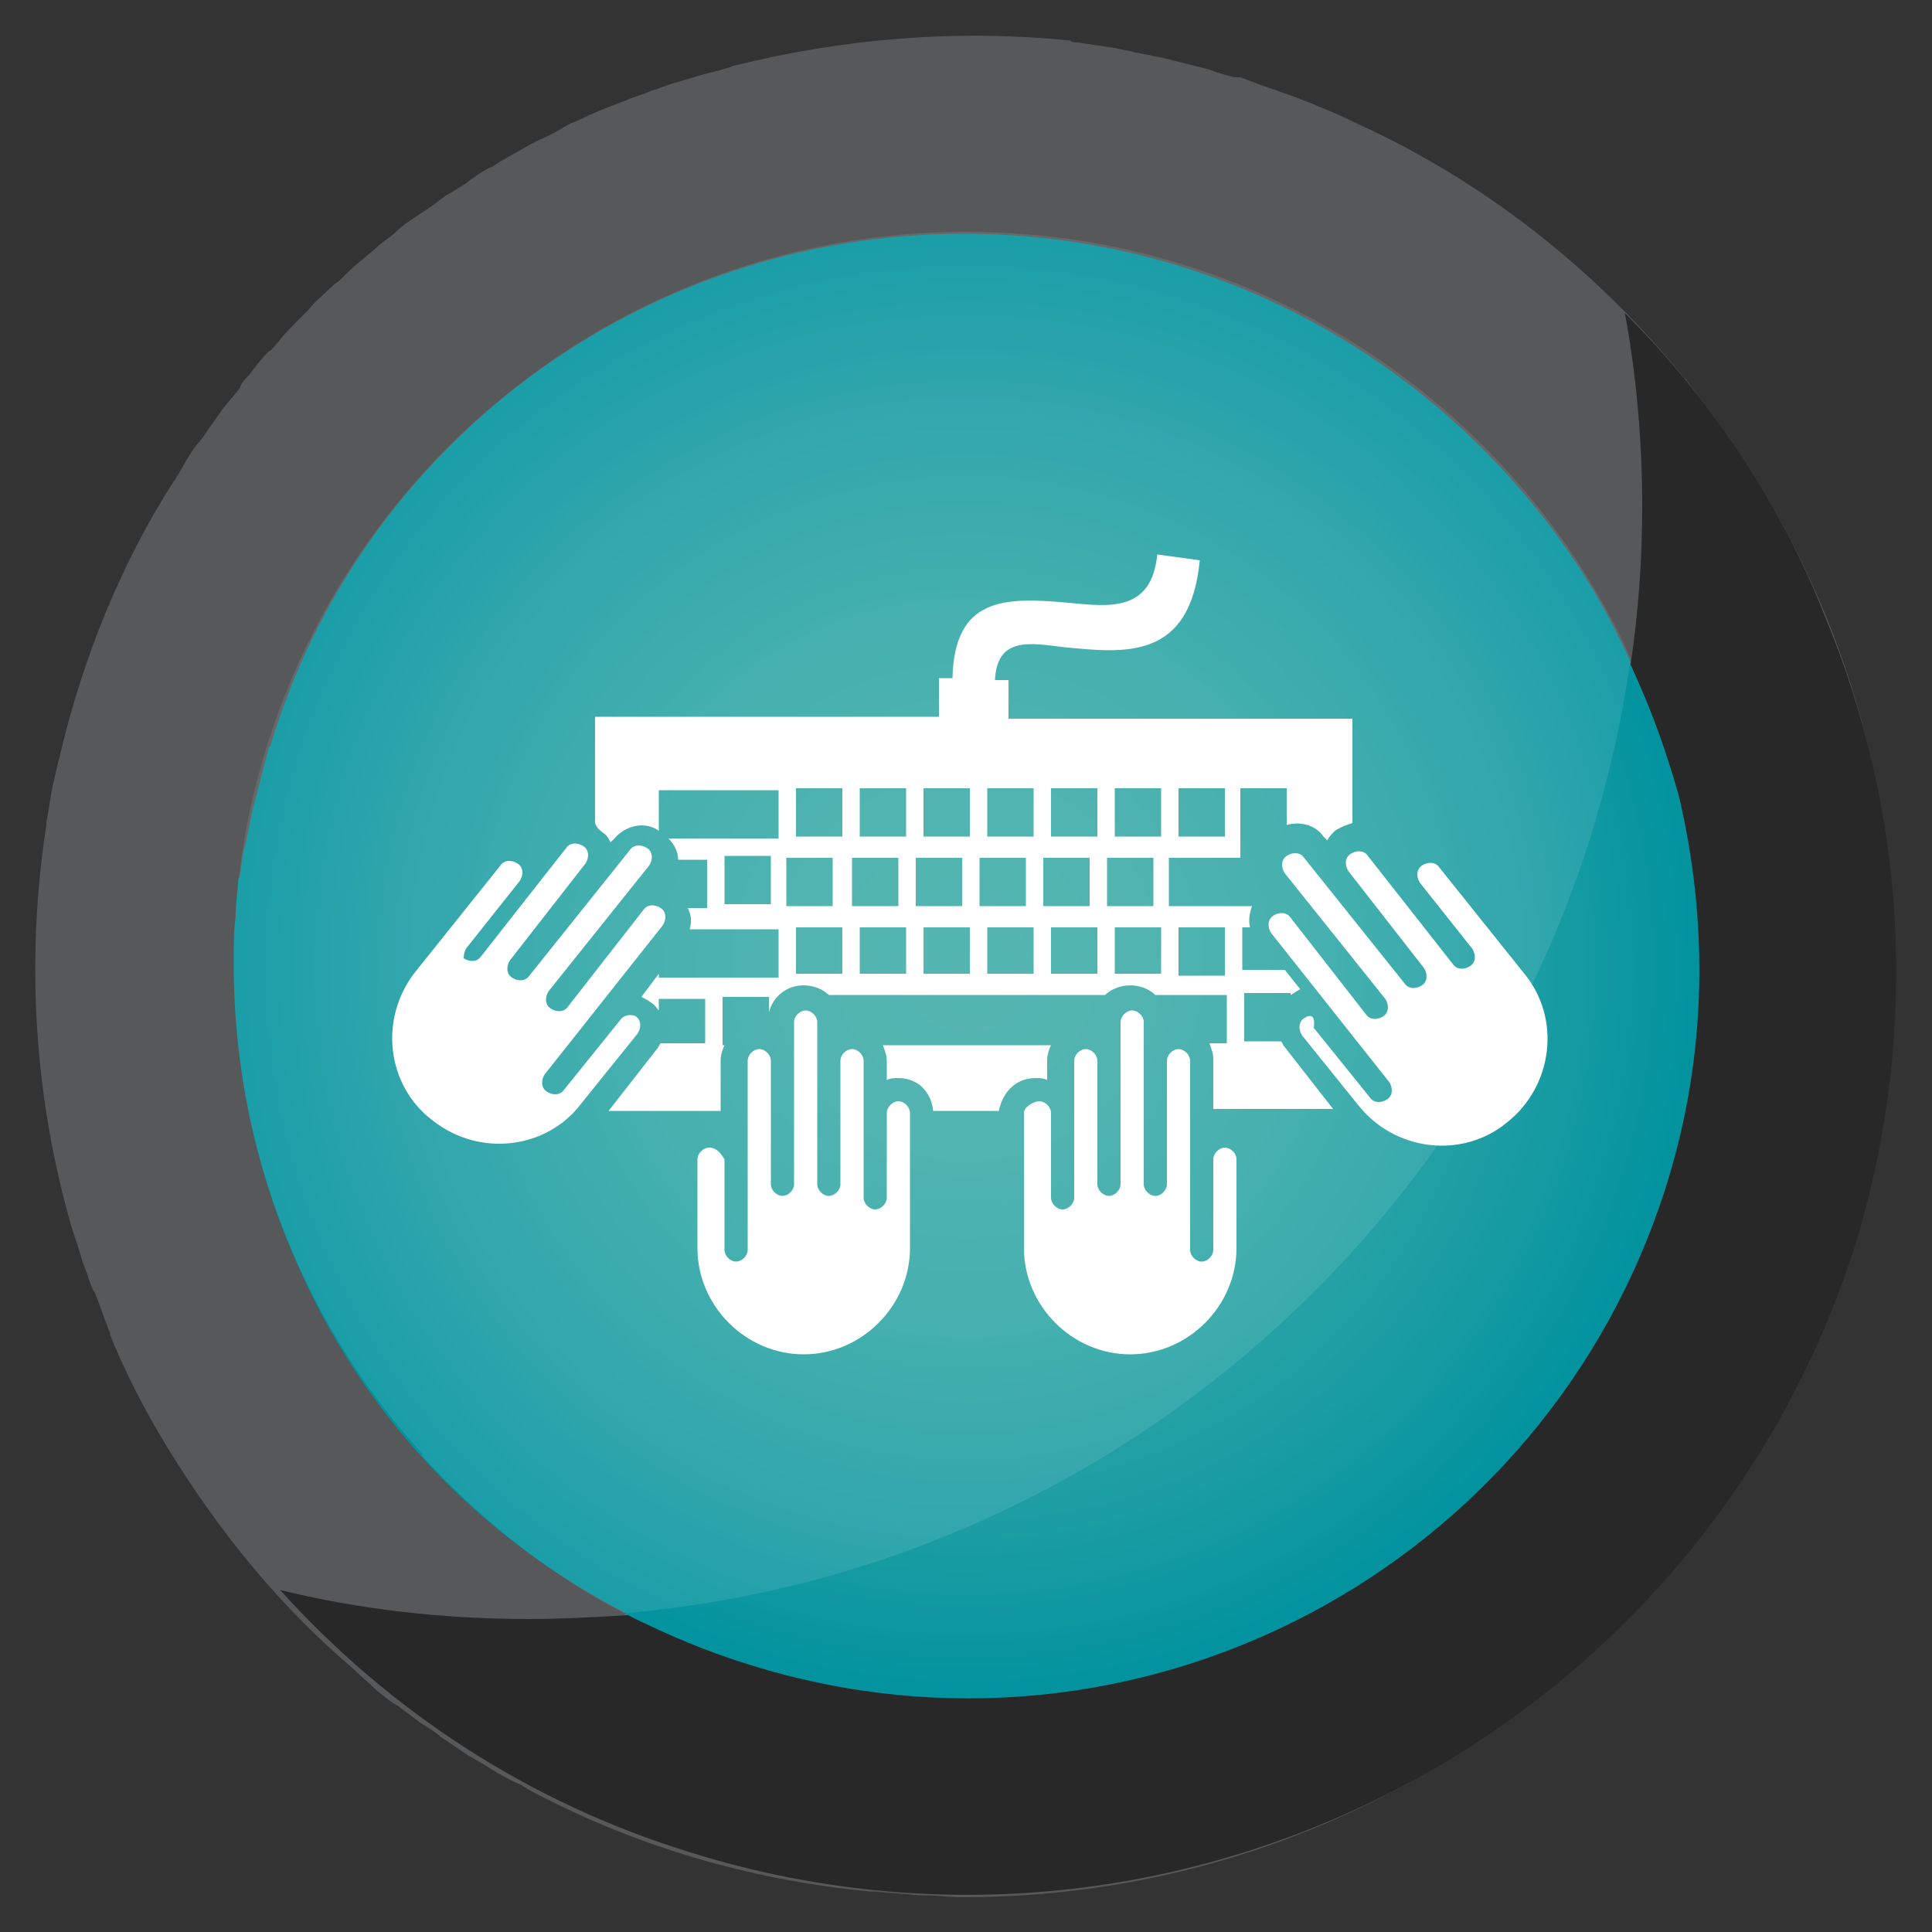<?xml version="1.0" encoding="utf-8"?>
<!-- Generator: Adobe Illustrator 25.0.1, SVG Export Plug-In . SVG Version: 6.00 Build 0)  -->
<svg version="1.1" id="Layer_1" xmlns="http://www.w3.org/2000/svg" xmlns:xlink="http://www.w3.org/1999/xlink" x="0px" y="0px"
	 viewBox="0 0 100 100" style="enable-background:new 0 0 100 100;" xml:space="preserve">
<rect x="0" y="0" width="100" height="100" fill="#333333" stroke="none"/>
<style type="text/css">
	.st0{fill:url(#SVGID_1_);}
	.st1{fill:#57585A;}
	.st2{fill:#282828;}
	.st3{opacity:0.1;fill:#FFFFFF;enable-background:new    ;}
	.st4{fill:#FFFFFF;}
	.st5{fill-rule:evenodd;clip-rule:evenodd;fill:#FFFFFF;}
</style>
<radialGradient id="SVGID_1_" cx="50.052" cy="560.1" r="38.476" gradientTransform="matrix(1 0 0 1 0 -510)" gradientUnits="userSpaceOnUse">
	<stop  offset="0" style="stop-color:#42AEA8"/>
	<stop  offset="0.235" style="stop-color:#3EACA7"/>
	<stop  offset="0.491" style="stop-color:#30A7A6"/>
	<stop  offset="0.757" style="stop-color:#1B9DA3"/>
	<stop  offset="1" style="stop-color:#00929F"/>
</radialGradient>
<path class="st0" d="M83.2,30.5c-6.7-11.4-19.1-18.9-33.1-18.9c-21.2,0-38.5,17.3-38.5,38.5c0,9.9,3.7,19,9.9,25.8h-0.1
	c7,7.8,17.3,12.7,28.6,12.7c21.2,0,38.5-17.3,38.5-38.5C88.6,43,86.6,36.3,83.2,30.5z"/>
<path class="st1" d="M88.3,21c-0.3-0.4-0.7-0.9-1-1.3c0,0,0-0.1-0.1-0.1l0,0c-4.3-5.3-9.8-9.8-16.3-12.9l0,0c-0.7-0.3-1.4-0.7-2.2-1
	c-0.2-0.1-0.5-0.2-0.7-0.3c-0.5-0.2-1-0.4-1.6-0.6c-0.5-0.2-0.9-0.3-1.4-0.5c-0.3-0.1-0.5-0.2-0.8-0.3c-0.1,0-0.2,0-0.3,0
	c-0.4-0.1-0.8-0.2-1.3-0.4c-0.4-0.1-0.8-0.2-1.2-0.3S60.6,3.1,60.2,3c-0.5-0.1-1-0.2-1.5-0.3c-0.3-0.1-0.6-0.1-0.9-0.2
	c-0.7-0.1-1.3-0.2-2-0.3c-0.1,0-0.3,0-0.4-0.1C49.5,1.5,43.6,2,38,3.4c-0.1,0-0.2,0.1-0.3,0.1c-0.6,0.2-1.2,0.3-1.8,0.5
	c-0.3,0.1-0.7,0.2-1,0.3c-0.4,0.1-0.8,0.3-1.2,0.4c-0.4,0.2-0.9,0.3-1.3,0.5c-0.3,0.1-0.5,0.2-0.8,0.3c-0.5,0.2-1,0.4-1.4,0.6
	c-0.2,0.1-0.4,0.2-0.7,0.3C29,6.7,28.5,7,28,7.2c-0.2,0.1-0.4,0.2-0.6,0.3C26.9,7.8,26.5,8,26,8.3c-0.2,0.1-0.4,0.3-0.7,0.4
	c-0.4,0.2-0.8,0.5-1.2,0.8c-0.3,0.2-0.5,0.3-0.8,0.5c-0.4,0.2-0.7,0.5-1,0.7s-0.6,0.4-0.9,0.6c-0.3,0.2-0.6,0.4-0.9,0.7
	s-0.7,0.5-1,0.8c-0.2,0.2-0.5,0.4-0.7,0.6c-0.4,0.3-0.7,0.6-1.1,1c-0.2,0.2-0.4,0.3-0.6,0.5c-0.4,0.4-0.8,0.7-1.1,1.1
	c-0.2,0.2-0.3,0.3-0.5,0.5c-0.4,0.4-0.8,0.8-1.1,1.2c-0.2,0.2-0.3,0.4-0.5,0.5c-0.4,0.4-0.7,0.8-1,1.2c-0.2,0.2-0.4,0.4-0.5,0.7
	c-0.3,0.4-0.6,0.7-0.9,1.1c-0.2,0.3-0.5,0.7-0.7,1s-0.4,0.6-0.6,0.8c-0.4,0.5-0.7,1.1-1,1.6c-0.1,0.1-0.1,0.2-0.2,0.3
	C6.3,29.1,4.3,34,3.1,39.1c0,0.1-0.1,0.3-0.1,0.4c-0.1,0.4-0.2,0.9-0.3,1.3c-0.1,0.6-0.2,1.2-0.3,1.8v0.1
	c-1.1,7.1-0.6,14.2,1.3,20.8c0.2,0.6,0.4,1.2,0.6,1.9c0.1,0.2,0.1,0.3,0.2,0.5c0.1,0.3,0.2,0.7,0.4,1c0.3,0.7,0.5,1.4,0.8,2.1
	c0,0,0,0,0,0.1c1.1,2.7,2.5,5.2,4.1,7.6c2.2,3.3,4.7,6.3,7.6,8.9c0.3,0.3,0.6,0.5,0.8,0.7c0.4,0.4,0.9,0.8,1.3,1.2
	c0.4,0.3,0.7,0.6,1.1,0.8c0.4,0.3,0.8,0.6,1.2,0.9c0.3,0.2,0.7,0.4,1,0.7c0.5,0.3,1,0.7,1.5,1c0.2,0.1,0.5,0.3,0.7,0.4
	c0.6,0.4,1.3,0.8,2,1.1c0.1,0.1,0.2,0.1,0.3,0.2c5.4,2.9,11.4,4.7,17.7,5.3c0.1,0,0.2,0,0.3,0c0.7,0.1,1.5,0.1,2.2,0.2
	c0.1,0,0.2,0,0.3,0c0.7,0,1.4,0.1,2,0.1c8.9,0,17.2-2.4,24.3-6.6c0.1-0.1,0.2-0.1,0.3-0.2c0.4-0.3,0.9-0.5,1.3-0.8
	c0.3-0.2,0.6-0.3,0.8-0.5c0.2-0.2,0.5-0.3,0.7-0.5c0.5-0.3,0.9-0.6,1.4-1l0.1-0.1c7.7-5.7,13.7-13.7,16.9-23.5
	c0.1-0.3,0.2-0.5,0.3-0.7l0,0c0.2-0.7,0.4-1.4,0.6-2.1c0.1-0.3,0.2-0.7,0.2-1c0.1-0.4,0.2-0.8,0.3-1.2c0.1-0.4,0.1-0.7,0.2-1.1
	c0.1-0.4,0.1-0.7,0.2-1.1c0.1-0.4,0.1-0.8,0.2-1.2c0-0.3,0.1-0.7,0.1-1c0-0.4,0.1-0.8,0.1-1.2c0-0.3,0-0.6,0.1-0.9
	c0-0.5,0.1-0.9,0.1-1.4c0-0.2,0-0.4,0-0.6c0-0.5,0-0.9,0-1.4C98.1,39.1,94.4,29.1,88.3,21z M90.2,43c-1,3.1-1,6.2-1.3,9.5
	c-0.1,1.7-0.4,3.4-0.5,5c-0.1,0.7,0,1.6-0.1,2.4c0.1,0.2,0.1,0.5,0,0.7c-0.3,2.5-1.5,4.5-2.6,6.7c-1.2,2.1-2.1,4.3-3.6,6.2
	c-2.6,3.4-5.9,6.1-8.9,9.1c-1.4,1.5-2.9,2.8-4.8,3.7c-2,0.9-4,1.7-6.1,2.4c-4.4,1.4-8.7,1.3-13.3,1.2c-4.6-0.1-9.3,0.4-13.7-1.1
	c-0.6-0.2-1.1-0.6-1.3-1.1l0,0c-2.4,0-3-2.9-1.6-4.2C24.8,79.6,19,73.4,15.6,65.9C13.2,60.7,12,55,12.1,49.2v-0.1
	c0-0.5,0-1.1,0.1-1.6c0-0.1,0-0.2,0-0.3c0-0.5,0.1-1,0.1-1.4c0-0.1,0-0.3,0.1-0.4c0.1-0.4,0.1-0.9,0.2-1.3c0-0.1,0.1-0.3,0.1-0.4
	c0.1-0.5,0.2-0.9,0.3-1.4v-0.1c0.2-0.8,0.4-1.5,0.6-2.3c0.1-0.4,0.2-0.8,0.3-1.1c0-0.1,0-0.1,0.1-0.2c4.6-15.4,19-26.5,35.9-26.5
	c13.9,0,26,7.5,32.6,18.5c1,1.7,1.8,3.4,2.6,5.2c0.1,0,0.2-0.1,0.3-0.1c0.3-0.1,0.6-0.1,1,0c0.3,0,0.6,0.1,0.9,0.3s0.5,0.4,0.7,0.6
	c0.2,0.2,0.4,0.5,0.4,0.8c0.2,0.8,0.3,1.7,0.5,2.5c0,0.1,0,0.2,0,0.3C89.9,40.5,90.7,41.5,90.2,43z"/>
<path class="st2" d="M94.5,32c-2.3-5.9-5.9-11.3-10.4-15.8c0.6,3.2,0.9,6.6,0.9,10c0,2.8-0.2,5.5-0.6,8.2c1,2.2,1.7,4,2.5,6.8
	c1.5,6.4,1.5,13.2-0.6,20c-6.2,20-27.4,31.2-47.4,25c-2.3-0.7-4.4-1.6-6.4-2.6c-1.7,0.1-3.4,0.2-5.1,0.2c-4.5,0-8.8-0.5-12.9-1.5
	c5.6,6.2,12.8,11,21.3,13.6c25.4,7.9,52.4-6.4,60.3-31.7C99.4,53.2,98.6,41.9,94.5,32z"/>
<path class="st3" d="M84.4,34.1c-0.5-1.2-1.1-2.3-1.8-3.5C76,19.4,63.8,12,50,12c-20.9,0-37.9,17-37.9,37.9c0,9.8,3.7,18.7,9.8,25.4
	h-0.1c3,3.3,6.5,6.1,10.5,8.2C59.1,81.2,80.7,60.5,84.4,34.1z"/>
<g>
	<path class="st4" d="M36.7,59.4c-0.3,0-0.6,0.3-0.6,0.6v4.6c0,3,2.5,5.5,5.5,5.5s5.5-2.5,5.5-5.5v-7c0-0.3-0.3-0.6-0.6-0.6
		c-0.3,0-0.6,0.3-0.6,0.6V62c0,0.3-0.3,0.6-0.6,0.6s-0.6-0.3-0.6-0.6v-7.1c0-0.3-0.3-0.6-0.6-0.6c-0.3,0-0.6,0.3-0.6,0.6v6.4
		c0,0.3-0.3,0.6-0.6,0.6c-0.3,0-0.6-0.3-0.6-0.6v-8.4c0-0.3-0.3-0.6-0.6-0.6c-0.3,0-0.6,0.3-0.6,0.6v8.4c0,0.3-0.3,0.6-0.6,0.6
		s-0.6-0.3-0.6-0.6v-6.4c0-0.3-0.3-0.6-0.6-0.6c-0.3,0-0.6,0.3-0.6,0.6v9.8c0,0.3-0.3,0.6-0.6,0.6c-0.3,0-0.6-0.3-0.6-0.6V60
		C37.3,59.7,37.1,59.4,36.7,59.4z"/>
	<path class="st4" d="M62.8,60v4.7c0,0.3-0.3,0.6-0.6,0.6c-0.3,0-0.6-0.3-0.6-0.6v-9.8c0-0.3-0.3-0.6-0.6-0.6s-0.6,0.3-0.6,0.6v6.4
		c0,0.3-0.3,0.6-0.6,0.6c-0.3,0-0.6-0.3-0.6-0.6v-8.4c0-0.3-0.3-0.6-0.6-0.6c-0.3,0-0.6,0.3-0.6,0.6v8.4c0,0.3-0.3,0.6-0.6,0.6
		s-0.6-0.3-0.6-0.6v-6.4c0-0.3-0.3-0.6-0.6-0.6c-0.3,0-0.6,0.3-0.6,0.6V62c0,0.3-0.3,0.6-0.6,0.6c-0.3,0-0.6-0.3-0.6-0.6v-4.4
		c0-0.3-0.3-0.6-0.6-0.6S53,57.3,53,57.6v7c0,3,2.5,5.5,5.5,5.5s5.5-2.5,5.5-5.5V60c0-0.3-0.3-0.6-0.6-0.6
		C63.1,59.4,62.8,59.7,62.8,60z"/>
	<path class="st4" d="M32.1,52.8l-2.9,3.6c-0.2,0.3-0.6,0.3-0.9,0.1c-0.3-0.2-0.3-0.6-0.1-0.9l6.1-7.7c0.2-0.3,0.2-0.7-0.1-0.9
		s-0.7-0.2-0.9,0.1l-3.9,5c-0.2,0.3-0.6,0.3-0.9,0.1c-0.3-0.2-0.3-0.6-0.1-0.9l5.2-6.5c0.2-0.3,0.2-0.7-0.1-0.9s-0.7-0.2-0.9,0.1
		l-5.2,6.5c-0.2,0.3-0.6,0.3-0.9,0.1s-0.3-0.6-0.1-0.9l3.9-5c0.2-0.3,0.2-0.7-0.1-0.9s-0.7-0.2-0.9,0.1l-4.4,5.6
		c-0.2,0.3-0.6,0.3-0.9,0.1C24,49.6,24,49.2,24.2,49l2.7-3.4c0.2-0.3,0.2-0.7-0.1-0.9s-0.7-0.2-0.9,0.1l-4.4,5.5
		c-1.9,2.4-1.5,5.9,0.9,7.7c2.4,1.9,5.9,1.5,7.7-0.9l2.9-3.6c0.2-0.3,0.2-0.7-0.1-0.9C32.7,52.5,32.3,52.5,32.1,52.8z"/>
	<path class="st4" d="M67.5,52.7c-0.3,0.2-0.3,0.6-0.1,0.9l2.9,3.6c1.9,2.4,5.4,2.8,7.7,0.9c2.4-1.9,2.8-5.4,0.9-7.7l-4.4-5.5
		c-0.2-0.3-0.6-0.3-0.9-0.1s-0.3,0.6-0.1,0.9l2.7,3.4c0.2,0.3,0.2,0.7-0.1,0.9c-0.3,0.2-0.7,0.2-0.9-0.1l-4.4-5.6
		c-0.2-0.3-0.6-0.3-0.9-0.1s-0.3,0.6-0.1,0.9l3.9,5c0.2,0.3,0.2,0.7-0.1,0.9s-0.7,0.2-0.9-0.1l-5.2-6.5c-0.2-0.3-0.6-0.3-0.9-0.1
		s-0.3,0.6-0.1,0.9l5.2,6.5c0.2,0.3,0.2,0.7-0.1,0.9s-0.7,0.2-0.9-0.1l-3.9-5c-0.2-0.3-0.6-0.3-0.9-0.1s-0.3,0.6-0.1,0.9l6.1,7.7
		c0.2,0.3,0.2,0.7-0.1,0.9c-0.3,0.2-0.7,0.2-0.9-0.1l-2.9-3.6C68.1,52.5,67.8,52.5,67.5,52.7z"/>
	<g>
		<path class="st5" d="M31.2,43.1c0.2,0.1,0.3,0.3,0.4,0.5l0.2-0.2c0.6-0.7,1.6-0.9,2.3-0.4v-2.1h6.2v2.5h-5.7
			c0.3,0.3,0.5,0.7,0.5,1.1h1.5v2.5h-1c0.2,0.4,0.2,0.7,0.1,1.1h4.6v2.5h-6.2v-0.2l-0.9,1.2c0.2,0.1,0.4,0.2,0.5,0.3
			c0.2,0.1,0.3,0.3,0.4,0.4v-0.6h2.4V54h-2.3c-0.1,0.1-0.1,0.2-0.2,0.3l-2.5,3.2h5.8v-2.6c0-0.3,0.1-0.6,0.2-0.8h-0.1v-2.5h2.4v0.8
			c0.2-0.8,0.9-1.4,1.8-1.4c0.5,0,1,0.2,1.3,0.5h14.3c0.3-0.3,0.8-0.5,1.3-0.5c0.5,0,1,0.2,1.3,0.5h3.7V54h-0.9
			c0.1,0.3,0.2,0.5,0.2,0.8v2.6h6.2l-2.5-3.2c-0.1-0.1-0.1-0.2-0.2-0.3h-1.9v-2.5h2.4v0.1c0.2-0.1,0.3-0.2,0.5-0.3l-0.8-1h-2.2V48
			h0.4c-0.1-0.4,0-0.8,0.1-1.1l-4.3,0v-2.5h3.7v-3.6h2.4v1.9c0.7-0.2,1.5,0,1.9,0.6l0.2,0.2c0.1-0.2,0.2-0.3,0.4-0.5
			c0.3-0.2,0.6-0.3,0.9-0.4v-5.4H52.2v-2h-0.7c0.1-2.3,1.9-1.9,3.6-1.7c3.1,0.3,6.5,0.7,7-4.5l-2.2-0.3c-0.3,3-2.5,2.7-4.6,2.5
			c-3.3-0.3-5.9-0.3-6,3.9h-0.7v2H30.8v5.5C30.9,42.9,31.1,43,31.2,43.1z M39.9,46.8h-2.4v-2.5h2.4V46.8z M61,48h2.4v2.5H61V48z
			 M61,40.8h2.4v2.5H61V40.8z M53.5,50.4h-2.4V48h2.4V50.4z M60.1,50.4h-2.4V48h2.4V50.4z M57.7,40.8h2.4v2.5h-2.4V40.8z M57.3,44.4
			h2.4v2.5h-2.4V44.4z M56.8,50.4h-2.4V48h2.4V50.4z M54.4,40.8h2.4v2.5h-2.4V40.8z M54,44.4h2.4v2.5H54V44.4z M51.1,40.8h2.4v2.5
			h-2.4V40.8z M50.7,44.4h2.4v2.5h-2.4V44.4z M43.6,50.4h-2.4V48h2.4V50.4z M46.9,50.4h-2.4V48h2.4V50.4z M50.2,50.4h-2.4V48h2.4
			V50.4z M47.8,40.8h2.4v2.5h-2.4V40.8z M47.4,44.4h2.4v2.5h-2.4V44.4z M44.5,40.8h2.4v2.5h-2.4V40.8z M44.1,44.4h2.4v2.5h-2.4V44.4
			z M41.2,40.8h2.4v2.5h-2.4V40.8z M40.7,44.4h2.4v2.5h-2.4V44.4z"/>
		<path class="st5" d="M53.6,55.8c0.2,0,0.4,0,0.6,0.1v-1c0-0.3,0.1-0.6,0.2-0.8h-8.7c0.1,0.3,0.2,0.5,0.2,0.8v1
			c0.2-0.1,0.4-0.1,0.6-0.1c1,0,1.7,0.7,1.8,1.7h3.4C51.9,56.5,52.6,55.8,53.6,55.8z"/>
	</g>
</g>
</svg>
